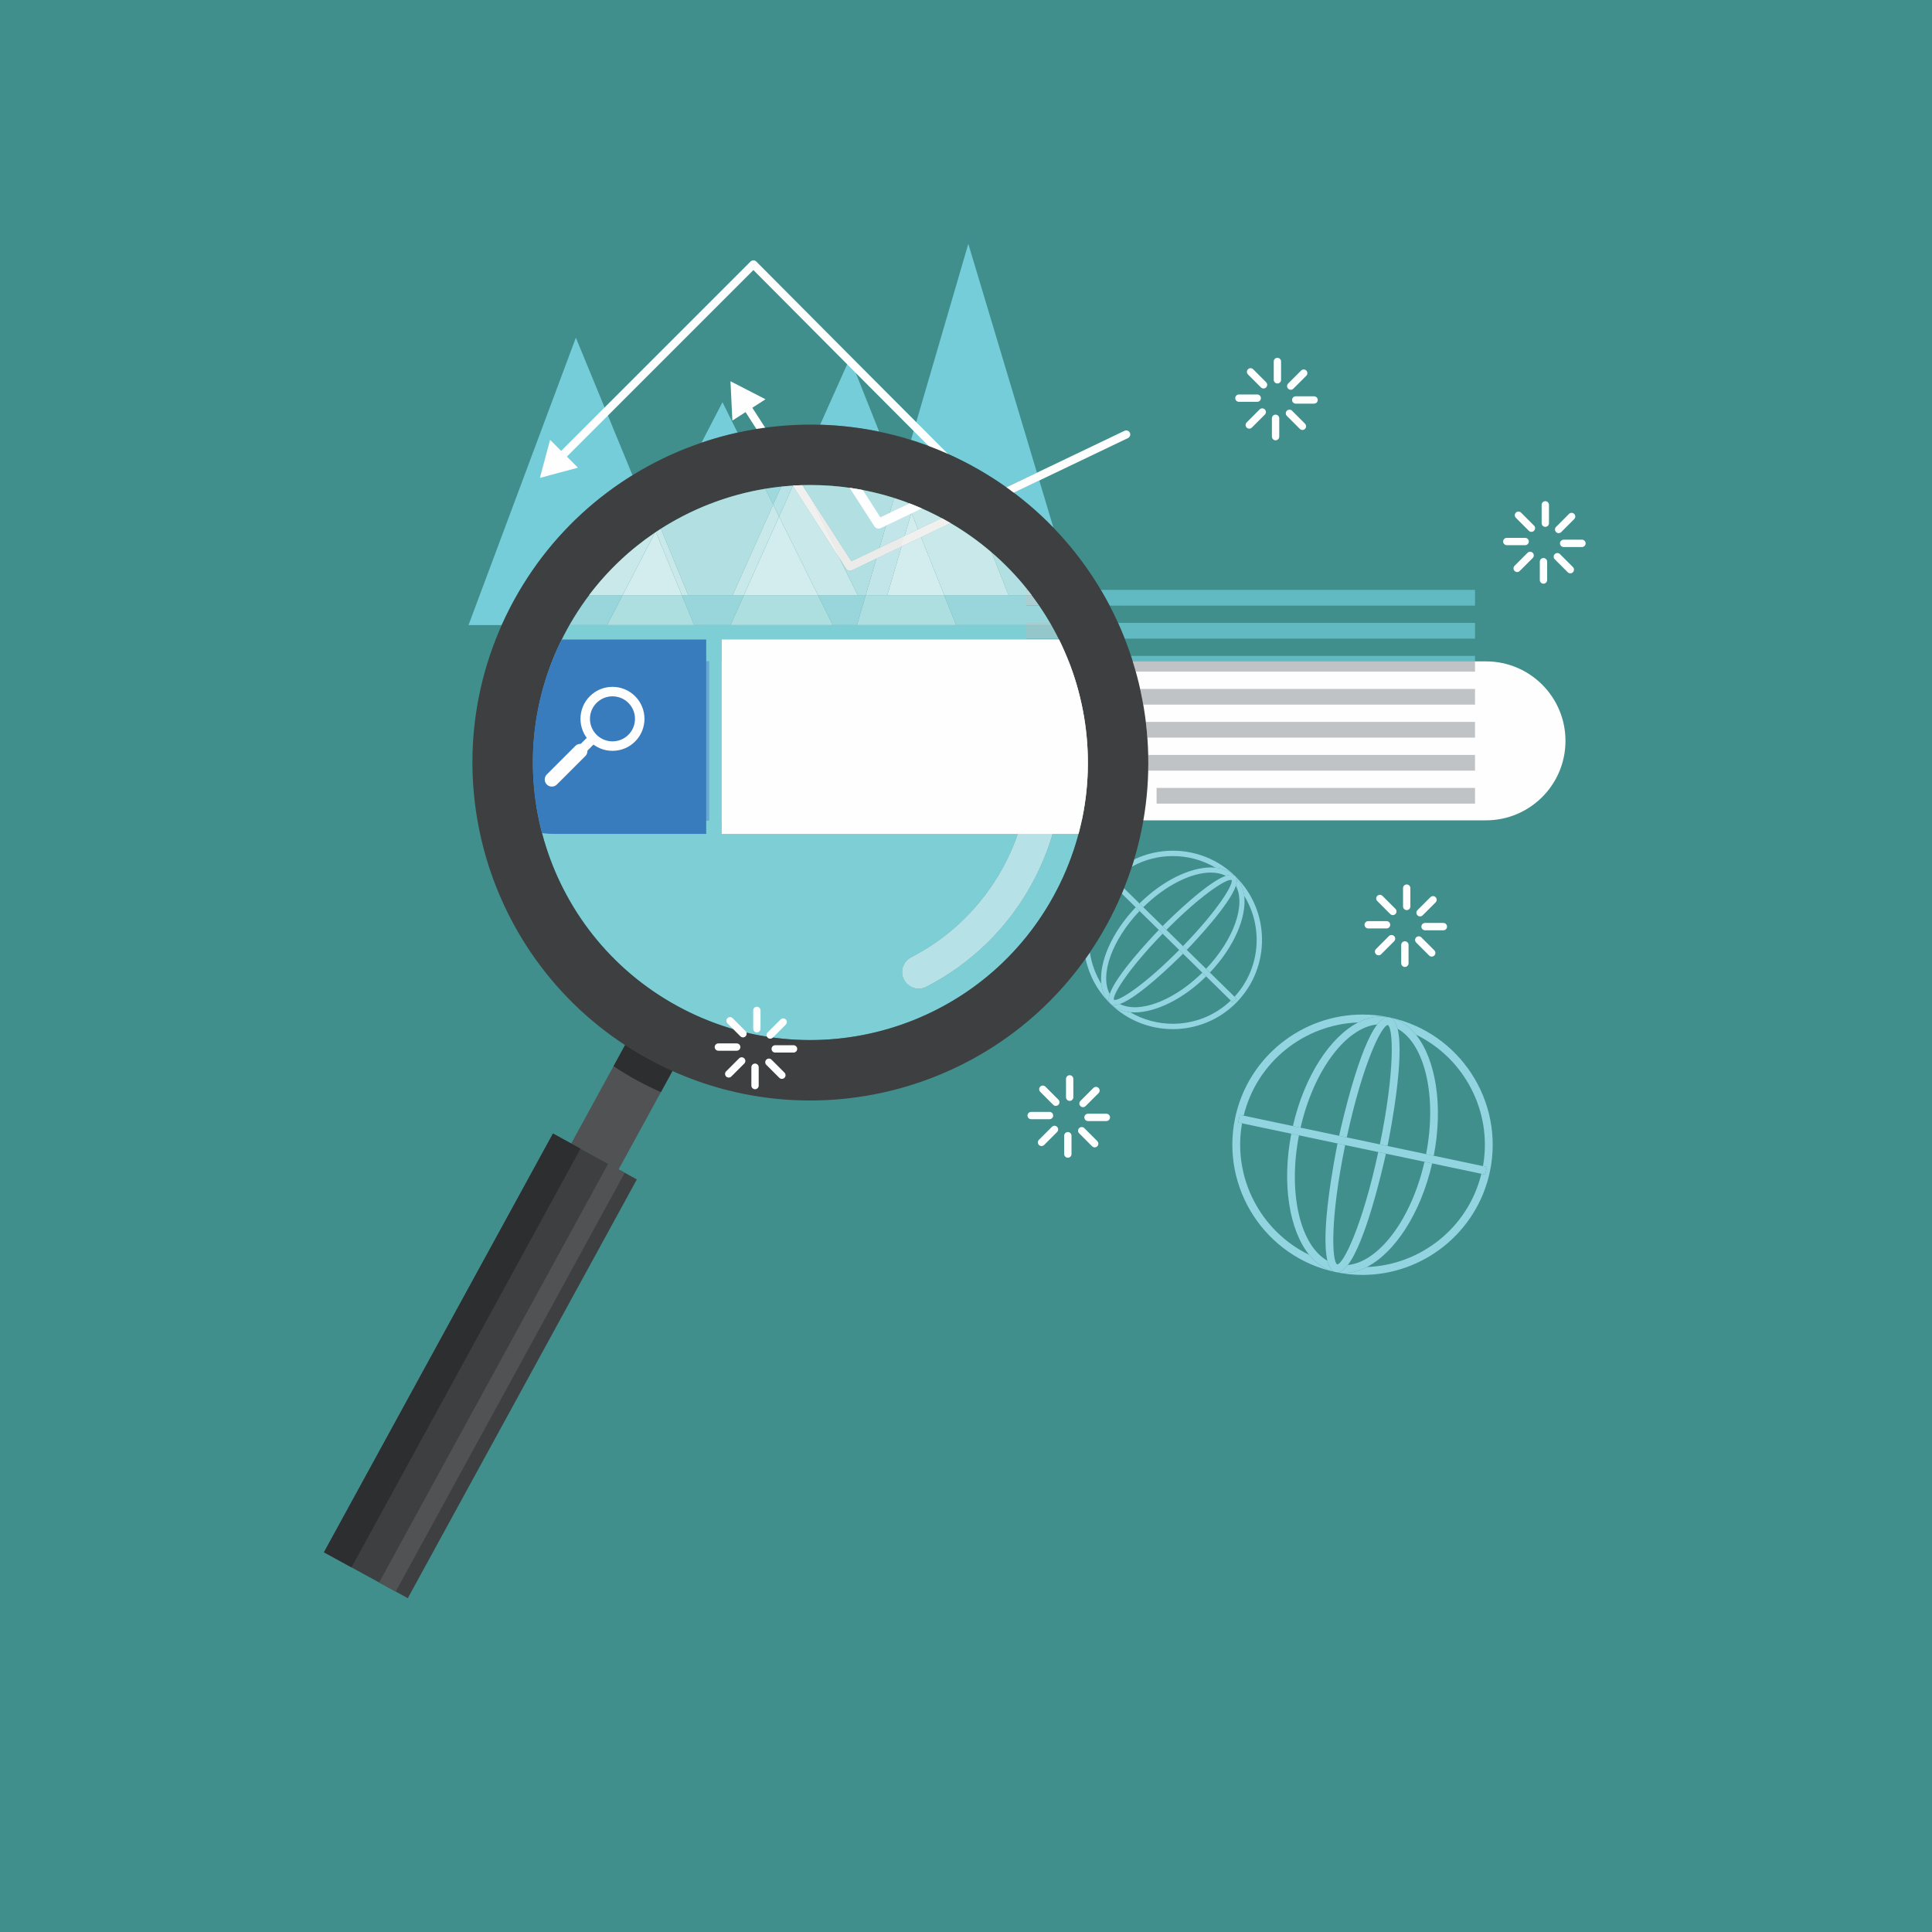 <?xml version="1.0" encoding="UTF-8" standalone="no"?><!-- Generator: Gravit.io --><svg xmlns="http://www.w3.org/2000/svg" xmlns:xlink="http://www.w3.org/1999/xlink" style="isolation:isolate" viewBox="0 0 500 500" width="500pt" height="500pt"><rect x="0" y="0" width="500" height="500" fill="#808080" stroke="none"/><defs><clipPath id="_clipPath_ZVKDluB75Uk6qNrQEx1sRXbe9OxQFwxh"><rect width="500" height="500"/></clipPath></defs><g clip-path="url(#_clipPath_ZVKDluB75Uk6qNrQEx1sRXbe9OxQFwxh)"><clipPath id="_clipPath_iei6KKRiLEafTZ2C9HskWLNoEh86Hlxg"><path d=" M 500 0 L 500 500 L 0 500 L 0 0 L 500 0 Z " fill="rgb(255,255,255)"/></clipPath><g clip-path="url(#_clipPath_iei6KKRiLEafTZ2C9HskWLNoEh86Hlxg)"><path d=" M 0 500 L 500 500 L 500 0 L 0 0 L 0 500 Z " fill="rgb(0,159,153)" fill-opacity="0.5"/><path d=" M 151.372 171.164 L 183.459 171.164 L 183.459 212.301 L 151.372 212.301 C 140.012 212.301 130.804 203.092 130.804 191.732 C 130.804 180.373 140.012 171.164 151.372 171.164 Z " fill="rgb(56,124,190)"/><path d=" M 186.75 171.164 L 384.575 171.164 C 395.935 171.164 405.144 180.373 405.144 191.732 C 405.144 203.092 395.935 212.301 384.575 212.301 L 186.75 212.301 L 186.75 171.164 Z " fill="rgb(254,254,254)"/><path d=" M 166.995 184.578 C 168.853 186.436 168.853 189.461 166.995 191.32 C 165.137 193.178 162.112 193.178 160.254 191.32 C 158.396 189.461 158.396 186.436 160.254 184.578 C 162.112 182.72 165.137 182.72 166.995 184.578 Z  M 158.835 192.739 C 161.476 195.38 165.773 195.38 168.414 192.739 C 171.056 190.098 171.056 185.8 168.414 183.159 C 165.773 180.518 161.476 180.518 158.835 183.159 C 156.193 185.8 156.193 190.098 158.835 192.739 Z " fill="rgb(254,254,254)"/><path d=" M 156.47 193.685 L 157.889 195.104 L 160.254 192.739 L 158.835 191.32 L 156.47 193.685 Z " fill="rgb(254,254,254)"/><path d=" M 149.729 201.845 C 150.315 202.433 151.27 202.433 151.856 201.845 L 157.889 195.813 C 158.477 195.226 158.477 194.272 157.889 193.685 C 157.301 193.097 156.348 193.097 155.76 193.685 L 149.729 199.716 C 149.141 200.304 149.141 201.258 149.729 201.845 Z " fill="rgb(254,254,254)"/><path d=" M 287.177 156.737 L 381.738 156.737 L 381.738 152.67 L 284.909 152.67 C 285.703 154.008 286.457 155.362 287.177 156.737 Z " fill="rgb(97,186,193)"/><path d=" M 291.078 165.278 L 381.738 165.278 L 381.738 161.211 L 289.358 161.211 C 289.965 162.552 290.539 163.909 291.078 165.278 Z " fill="rgb(97,186,193)"/><path d=" M 293.156 171.164 L 381.738 171.164 L 381.738 169.751 L 292.7 169.751 C 292.856 170.221 293.008 170.692 293.156 171.164 Z " fill="rgb(97,186,193)"/><path d=" M 293.943 173.818 L 381.738 173.818 L 381.738 171.164 L 293.156 171.164 C 293.433 172.045 293.695 172.929 293.943 173.818 Z " fill="rgb(192,195,198)"/><path d=" M 295.878 182.358 L 381.738 182.358 L 381.738 178.292 L 295.068 178.292 C 295.369 179.639 295.64 180.998 295.878 182.358 Z " fill="rgb(192,195,198)"/><path d=" M 296.941 190.899 L 381.738 190.899 L 381.738 186.832 L 296.541 186.832 C 296.706 188.183 296.839 189.539 296.941 190.899 Z " fill="rgb(192,195,198)"/><path d=" M 297.162 199.439 L 381.738 199.439 L 381.738 195.373 L 297.161 195.373 C 297.193 196.725 297.193 198.083 297.162 199.439 Z " fill="rgb(192,195,198)"/><path d=" M 299.324 207.98 L 381.738 207.98 L 381.738 203.913 L 299.324 203.913 L 299.324 207.98 Z " fill="rgb(192,195,198)"/><path d=" M 272.629 136.573 L 268.965 124.354 L 262.366 127.51 C 266.062 130.289 269.486 133.322 272.629 136.573 Z " fill="rgb(117,205,218)"/><path d=" M 260.453 126.112 L 268.359 122.331 L 250.6 63.1 L 235.775 113.856 C 241.191 115.552 246.516 117.802 251.686 120.629 C 254.75 122.306 257.673 124.138 260.453 126.112 Z " fill="rgb(117,205,218)"/><path d=" M 227.523 111.71 L 219.954 92.697 L 212.247 109.921 C 217.343 110.064 222.453 110.655 227.523 111.71 Z " fill="rgb(117,205,218)"/><path d=" M 181.553 114.566 C 184.611 113.526 187.721 112.656 190.875 111.958 L 186.979 104.084 L 181.553 114.566 Z " fill="rgb(117,205,218)"/><path d=" M 121.256 161.771 L 129.84 161.771 C 130.8 159.621 131.856 157.489 133.006 155.387 C 140.535 141.621 151.231 130.683 163.689 122.986 L 149.033 87.395 L 121.256 161.771 Z " fill="rgb(117,205,218)"/><path d=" M 288.336 162.814 C 288.719 162.814 289.088 162.603 289.271 162.237 C 289.507 161.765 289.351 161.2 288.926 160.911 C 286.658 159.026 227.028 99.164 195.724 67.682 C 195.528 67.485 195.264 67.374 194.985 67.374 L 194.984 67.374 C 194.707 67.374 194.442 67.484 194.247 67.68 L 144.176 117.751 C 143.768 118.158 143.768 118.818 144.176 119.226 C 144.583 119.633 145.243 119.633 145.65 119.226 L 194.982 69.894 C 229.585 104.692 286.838 162.189 287.872 162.705 C 288.021 162.78 288.181 162.814 288.336 162.814 Z " fill="rgb(254,254,254)"/><path d=" M 149.571 121.037 L 139.728 123.675 L 142.364 113.83 L 149.571 121.037 Z " fill="rgb(254,254,254)"/><path d=" M 219.932 147.691 C 220.082 147.691 220.235 147.658 220.38 147.589 L 291.917 113.377 C 292.436 113.128 292.656 112.505 292.408 111.985 C 292.16 111.467 291.538 111.248 291.017 111.495 L 220.31 145.311 L 193.895 104.271 C 193.584 103.787 192.937 103.647 192.454 103.958 C 191.969 104.27 191.829 104.915 192.142 105.399 L 219.053 147.212 C 219.251 147.52 219.586 147.691 219.932 147.691 Z " fill="rgb(254,254,254)"/><path d=" M 189.539 108.847 L 189.048 98.667 L 198.11 103.331 L 189.539 108.847 Z " fill="rgb(254,254,254)"/><path d=" M 352.629 329.946 C 368.215 329.946 382.245 319.046 385.584 303.202 C 389.415 285.026 377.744 267.123 359.567 263.292 C 357.236 262.8 354.905 262.564 352.612 262.564 C 337.027 262.564 322.997 273.464 319.657 289.308 C 315.827 307.483 327.498 325.387 345.673 329.218 L 345.673 329.218 C 343.017 328.658 340.709 327.093 338.821 324.758 C 326.326 318.708 318.92 304.888 321.444 290.718 L 320.438 290.506 L 320.856 288.526 L 321.862 288.738 C 325.272 274.756 337.624 265.1 351.497 264.607 C 353.445 263.604 355.432 263.067 357.396 263.067 C 358.124 263.067 358.849 263.141 359.567 263.292 C 362.224 263.852 364.532 265.416 366.42 267.752 C 378.914 273.802 386.319 287.622 383.798 301.792 L 384.803 302.004 L 384.386 303.983 L 383.38 303.772 C 379.969 317.753 367.617 327.41 353.743 327.903 C 351.795 328.906 349.809 329.443 347.845 329.443 C 347.117 329.443 346.392 329.369 345.673 329.218 L 345.673 329.218 C 348.005 329.709 350.336 329.946 352.629 329.946 Z " fill="rgb(146,213,224)"/><path d=" M 347.845 329.443 C 349.809 329.443 351.795 328.906 353.743 327.903 C 360.991 324.17 367.694 313.991 370.635 301.085 L 368.656 300.668 C 365.262 315.548 356.854 326.623 348.81 327.387 C 347.896 328.566 346.969 329.257 346.05 329.257 C 345.924 329.257 345.798 329.244 345.673 329.218 C 346.392 329.369 347.117 329.443 347.845 329.443 Z  M 345.673 329.218 C 344.632 328.998 343.952 327.922 343.543 326.277 C 336.491 322.332 333.267 308.805 336.168 293.821 L 334.188 293.404 C 331.67 306.4 333.695 318.418 338.821 324.758 C 340.709 327.093 343.017 328.658 345.673 329.218 Z  M 346.071 327.236 C 346.073 327.236 346.076 327.236 346.078 327.236 C 346.073 327.235 346.069 327.234 346.065 327.233 C 346.067 327.234 346.069 327.235 346.071 327.236 Z  M 371.053 299.106 C 373.569 286.111 371.544 274.092 366.42 267.752 C 364.532 265.416 362.224 263.852 359.567 263.292 C 358.849 263.141 358.124 263.067 357.396 263.067 C 355.432 263.067 353.445 263.604 351.497 264.607 C 344.249 268.34 337.546 278.518 334.605 291.424 L 336.585 291.841 C 339.979 276.962 348.387 265.887 356.431 265.123 C 357.345 263.944 358.272 263.253 359.191 263.253 C 359.316 263.253 359.442 263.266 359.567 263.292 C 360.609 263.511 361.289 264.588 361.698 266.233 C 368.75 270.178 371.973 283.704 369.073 298.689 L 371.053 299.106 Z  M 359.177 265.277 C 359.174 265.276 359.172 265.275 359.17 265.273 C 359.167 265.274 359.165 265.274 359.162 265.274 C 359.167 265.275 359.172 265.276 359.177 265.277 Z " fill="rgb(146,213,224)"/><path d=" M 346.05 329.257 C 346.969 329.257 347.896 328.566 348.81 327.387 C 353.416 321.444 357.668 303.118 358.673 298.564 L 356.697 298.148 C 352.572 317.275 347.697 327.09 346.078 327.236 C 346.076 327.236 346.073 327.236 346.071 327.236 C 346.069 327.235 346.067 327.234 346.065 327.233 C 344.68 326.454 344.183 315.505 348.127 296.342 L 346.151 295.925 C 345.232 300.497 341.727 318.981 343.543 326.277 C 343.952 327.922 344.632 328.998 345.673 329.218 L 345.673 329.218 L 345.673 329.218 L 345.673 329.218 L 345.673 329.218 C 345.798 329.244 345.924 329.257 346.05 329.257 Z  M 359.09 296.585 C 360.009 292.012 363.514 273.529 361.698 266.233 C 361.289 264.588 360.609 263.511 359.567 263.292 C 359.442 263.266 359.316 263.253 359.191 263.253 C 358.272 263.253 357.345 263.944 356.431 265.123 C 351.826 271.065 347.574 289.39 346.568 293.946 L 348.545 294.362 C 352.669 275.238 357.543 265.422 359.162 265.274 C 359.165 265.274 359.167 265.274 359.17 265.273 C 359.172 265.275 359.174 265.276 359.177 265.277 C 360.561 266.058 361.059 277.007 357.114 296.168 L 359.09 296.585 Z " fill="rgb(146,213,224)"/><path d=" M 384.386 303.983 L 384.803 302.004 L 383.798 301.792 L 371.053 299.106 L 369.073 298.689 L 359.09 296.585 L 357.114 296.168 L 348.545 294.362 L 346.568 293.946 L 336.585 291.841 L 334.605 291.424 L 321.862 288.738 L 320.856 288.526 L 320.438 290.506 L 321.444 290.718 L 334.188 293.404 L 336.168 293.821 L 346.151 295.925 L 348.127 296.342 L 356.697 298.148 L 358.673 298.564 L 368.656 300.668 L 370.635 301.085 L 383.38 303.772 L 384.386 303.983 Z " fill="rgb(146,213,224)"/><path d=" M 303.519 266.339 C 309.508 266.339 315.493 264.031 320.009 259.429 C 328.93 250.336 328.791 235.682 319.699 226.761 C 315.21 222.357 309.363 220.16 303.522 220.16 C 300.093 220.16 296.666 220.917 293.514 222.427 C 293.327 223.049 293.132 223.672 292.931 224.291 C 296.208 222.463 299.865 221.547 303.522 221.547 C 307.339 221.547 311.158 222.544 314.549 224.543 C 316.599 224.734 318.37 225.457 319.699 226.761 C 321.028 228.065 321.784 229.821 322.014 231.867 C 327.003 239.975 326.183 250.695 319.497 257.954 L 319.999 258.447 L 319.028 259.438 L 318.525 258.944 C 314.344 262.946 308.933 264.952 303.519 264.952 C 299.701 264.953 295.882 263.955 292.49 261.955 C 290.441 261.765 288.67 261.042 287.341 259.738 L 287.341 259.738 C 291.831 264.143 297.677 266.339 303.519 266.339 Z  M 287.341 259.738 L 287.341 259.738 C 286.013 258.434 285.256 256.678 285.027 254.632 C 283.475 252.111 282.485 249.337 282.059 246.493 C 281.693 247.034 281.319 247.572 280.942 248.102 C 281.856 252.382 283.99 256.45 287.341 259.738 Z " fill="rgb(146,213,224)"/><path d=" M 293.625 262.007 C 299.065 262.007 306.116 258.64 312.15 252.689 L 311.16 251.717 C 305.381 257.416 298.704 260.678 293.697 260.678 C 292.247 260.678 290.937 260.405 289.83 259.837 C 289.306 260.024 288.833 260.127 288.426 260.127 C 287.981 260.127 287.613 260.005 287.341 259.738 C 288.67 261.042 290.441 261.765 292.49 261.955 C 292.86 261.99 293.238 262.007 293.625 262.007 Z  M 287.341 259.738 C 286.82 259.227 286.825 258.354 287.195 257.252 C 284.575 252.37 287.703 243.362 294.909 235.772 L 293.919 234.8 C 287.668 241.383 284.404 249.076 285.027 254.632 C 285.256 256.678 286.013 258.434 287.341 259.738 Z  M 288.306 258.741 C 288.304 258.739 288.302 258.737 288.3 258.735 C 288.301 258.737 288.302 258.738 288.302 258.739 C 288.304 258.74 288.305 258.741 288.306 258.741 Z  M 313.122 251.699 C 319.371 245.117 322.636 237.423 322.014 231.867 C 321.784 229.821 321.028 228.065 319.699 226.761 C 318.37 225.457 316.599 224.734 314.549 224.543 C 314.18 224.509 313.802 224.492 313.415 224.492 C 307.975 224.492 300.924 227.859 294.89 233.81 L 295.881 234.782 C 301.659 229.084 308.337 225.821 313.344 225.821 C 314.793 225.821 316.103 226.094 317.21 226.662 C 317.734 226.475 318.207 226.372 318.615 226.372 C 319.059 226.372 319.427 226.494 319.699 226.761 C 320.22 227.272 320.215 228.145 319.845 229.247 C 322.465 234.13 319.336 243.137 312.132 250.727 L 313.122 251.699 Z  M 318.74 227.764 C 318.739 227.762 318.738 227.761 318.738 227.76 C 318.736 227.759 318.735 227.758 318.734 227.758 C 318.736 227.76 318.738 227.762 318.74 227.764 Z " fill="rgb(146,213,224)"/><path d=" M 288.426 260.127 C 288.833 260.127 289.306 260.024 289.83 259.837 C 294.684 258.103 303.905 249.079 306.166 246.818 L 305.178 245.848 C 296.284 254.827 290.053 258.786 288.533 258.786 C 288.44 258.786 288.364 258.771 288.306 258.741 C 288.305 258.741 288.304 258.74 288.302 258.739 C 288.302 258.738 288.301 258.737 288.3 258.735 C 287.786 257.776 291.538 251.264 300.891 241.642 L 299.903 240.672 C 297.684 242.975 288.838 252.365 287.195 257.252 C 286.825 258.354 286.82 259.227 287.341 259.738 L 287.341 259.738 L 287.341 259.738 L 287.341 259.738 L 287.341 259.738 C 287.613 260.005 287.981 260.127 288.426 260.127 Z  M 307.138 245.827 C 309.356 243.524 318.202 234.134 319.845 229.247 C 320.215 228.145 320.22 227.272 319.699 226.761 C 319.427 226.494 319.059 226.372 318.615 226.372 C 318.207 226.372 317.734 226.475 317.21 226.662 C 312.356 228.396 303.136 237.42 300.874 239.682 L 301.863 240.651 C 310.757 231.672 316.987 227.713 318.507 227.713 C 318.601 227.713 318.676 227.728 318.734 227.758 C 318.735 227.758 318.736 227.759 318.738 227.76 C 318.738 227.761 318.739 227.762 318.74 227.764 C 319.254 228.723 315.503 235.235 306.149 244.857 L 307.138 245.827 Z " fill="rgb(146,213,224)"/><path d=" M 319.028 259.438 L 319.999 258.447 L 319.497 257.954 L 313.122 251.699 L 312.132 250.727 L 307.138 245.827 L 306.149 244.857 L 301.863 240.651 L 300.874 239.682 L 295.881 234.782 L 294.89 233.81 L 290.897 229.891 C 290.711 230.353 290.52 230.815 290.326 231.275 L 293.919 234.8 L 294.909 235.772 L 299.903 240.672 L 300.891 241.642 L 305.178 245.848 L 306.166 246.818 L 311.16 251.717 L 312.15 252.689 L 318.525 258.944 L 319.028 259.438 Z " fill="rgb(146,213,224)"/><path d=" M 330.591 99.244 C 331.116 99.244 331.541 98.819 331.541 98.295 L 331.541 93.551 C 331.541 93.027 331.116 92.602 330.591 92.602 C 330.067 92.602 329.643 93.027 329.643 93.551 L 329.643 98.295 C 329.643 98.819 330.067 99.244 330.591 99.244 Z " fill="rgb(254,254,254)"/><path d=" M 334.045 100.871 C 334.288 100.871 334.53 100.778 334.716 100.593 L 338.071 97.238 C 338.441 96.867 338.441 96.267 338.071 95.896 C 337.7 95.525 337.1 95.525 336.729 95.896 L 333.374 99.251 C 333.003 99.622 333.003 100.222 333.374 100.593 C 333.559 100.778 333.802 100.871 334.045 100.871 Z " fill="rgb(254,254,254)"/><path d=" M 335.336 104.463 L 340.081 104.463 C 340.605 104.463 341.03 104.039 341.03 103.515 C 341.03 102.99 340.605 102.565 340.081 102.565 L 335.336 102.565 C 334.812 102.565 334.387 102.99 334.387 103.515 C 334.387 104.039 334.812 104.463 335.336 104.463 Z " fill="rgb(254,254,254)"/><path d=" M 337.064 111.272 C 337.307 111.272 337.55 111.179 337.735 110.994 C 338.106 110.623 338.106 110.023 337.735 109.652 L 334.38 106.297 C 334.01 105.926 333.409 105.926 333.039 106.297 C 332.668 106.667 332.668 107.268 333.039 107.639 L 336.394 110.994 C 336.579 111.179 336.822 111.272 337.064 111.272 Z " fill="rgb(254,254,254)"/><path d=" M 330.117 113.953 C 330.641 113.953 331.066 113.528 331.066 113.004 L 331.066 108.259 C 331.066 107.735 330.641 107.311 330.117 107.311 C 329.593 107.311 329.168 107.735 329.168 108.259 L 329.168 113.004 C 329.168 113.528 329.593 113.953 330.117 113.953 Z " fill="rgb(254,254,254)"/><path d=" M 323.309 110.937 C 323.552 110.937 323.794 110.844 323.979 110.658 L 327.334 107.303 C 327.706 106.933 327.706 106.332 327.334 105.961 C 326.964 105.591 326.364 105.591 325.993 105.961 L 322.638 109.316 C 322.267 109.687 322.267 110.288 322.638 110.658 C 322.823 110.844 323.066 110.937 323.309 110.937 Z " fill="rgb(254,254,254)"/><path d=" M 320.628 103.989 L 325.373 103.989 C 325.896 103.989 326.321 103.564 326.321 103.04 C 326.321 102.516 325.896 102.091 325.373 102.091 L 320.628 102.091 C 320.104 102.091 319.679 102.516 319.679 103.04 C 319.679 103.564 320.104 103.989 320.628 103.989 Z " fill="rgb(254,254,254)"/><path d=" M 327 100.536 C 327.242 100.536 327.485 100.443 327.67 100.258 C 328.041 99.887 328.041 99.287 327.67 98.916 L 324.315 95.56 C 323.944 95.19 323.344 95.19 322.973 95.56 C 322.603 95.932 322.603 96.532 322.973 96.903 L 326.328 100.258 C 326.514 100.443 326.756 100.536 327 100.536 Z " fill="rgb(254,254,254)"/><path d=" M 364.056 235.538 C 364.58 235.538 365.005 235.113 365.005 234.589 L 365.005 229.845 C 365.005 229.321 364.58 228.896 364.056 228.896 C 363.532 228.896 363.107 229.321 363.107 229.845 L 363.107 234.589 C 363.107 235.113 363.532 235.538 364.056 235.538 Z " fill="rgb(254,254,254)"/><path d=" M 367.509 237.165 C 367.752 237.165 367.995 237.072 368.18 236.887 L 371.536 233.532 C 371.906 233.161 371.906 232.561 371.536 232.19 C 371.165 231.819 370.564 231.819 370.193 232.19 L 366.838 235.545 C 366.468 235.916 366.468 236.516 366.838 236.887 C 367.024 237.072 367.267 237.165 367.509 237.165 Z " fill="rgb(254,254,254)"/><path d=" M 368.801 240.757 L 373.545 240.757 C 374.069 240.757 374.495 240.333 374.495 239.808 C 374.495 239.284 374.069 238.859 373.545 238.859 L 368.801 238.859 C 368.277 238.859 367.852 239.284 367.852 239.808 C 367.852 240.333 368.277 240.757 368.801 240.757 Z " fill="rgb(254,254,254)"/><path d=" M 370.529 247.566 C 370.772 247.566 371.015 247.473 371.2 247.288 C 371.571 246.917 371.571 246.316 371.2 245.946 L 367.845 242.591 C 367.474 242.22 366.874 242.22 366.503 242.591 C 366.132 242.961 366.132 243.562 366.503 243.933 L 369.858 247.288 C 370.043 247.473 370.286 247.566 370.529 247.566 Z " fill="rgb(254,254,254)"/><path d=" M 363.582 250.247 C 364.106 250.247 364.531 249.822 364.531 249.298 L 364.531 244.553 C 364.531 244.029 364.106 243.604 363.582 243.604 C 363.058 243.604 362.633 244.029 362.633 244.553 L 362.633 249.298 C 362.633 249.822 363.058 250.247 363.582 250.247 Z " fill="rgb(254,254,254)"/><path d=" M 356.773 247.23 C 357.016 247.23 357.259 247.138 357.444 246.952 L 360.799 243.597 C 361.17 243.227 361.17 242.626 360.799 242.255 C 360.429 241.885 359.828 241.885 359.458 242.255 L 356.103 245.61 C 355.731 245.981 355.731 246.582 356.103 246.952 C 356.288 247.138 356.531 247.23 356.773 247.23 Z " fill="rgb(254,254,254)"/><path d=" M 354.092 240.283 L 358.837 240.283 C 359.361 240.283 359.786 239.858 359.786 239.334 C 359.786 238.81 359.361 238.385 358.837 238.385 L 354.092 238.385 C 353.568 238.385 353.144 238.81 353.144 239.334 C 353.144 239.858 353.568 240.283 354.092 240.283 Z " fill="rgb(254,254,254)"/><path d=" M 360.464 236.83 C 360.707 236.83 360.949 236.737 361.135 236.552 C 361.505 236.181 361.505 235.581 361.135 235.209 L 357.78 231.854 C 357.409 231.484 356.809 231.484 356.438 231.854 C 356.067 232.225 356.067 232.826 356.438 233.196 L 359.793 236.552 C 359.979 236.737 360.221 236.83 360.464 236.83 Z " fill="rgb(254,254,254)"/><path d=" M 399.924 136.349 C 400.448 136.349 400.873 135.924 400.873 135.4 L 400.873 130.656 C 400.873 130.132 400.448 129.707 399.924 129.707 C 399.4 129.707 398.976 130.132 398.976 130.656 L 398.976 135.4 C 398.976 135.924 399.4 136.349 399.924 136.349 Z " fill="rgb(254,254,254)"/><path d=" M 403.378 137.976 C 403.621 137.976 403.863 137.884 404.049 137.698 L 407.404 134.343 C 407.774 133.973 407.774 133.372 407.404 133.001 C 407.033 132.63 406.433 132.63 406.062 133.001 L 402.707 136.356 C 402.336 136.727 402.336 137.328 402.707 137.698 C 402.892 137.884 403.135 137.976 403.378 137.976 Z " fill="rgb(254,254,254)"/><path d=" M 404.669 141.568 L 409.414 141.568 C 409.938 141.568 410.363 141.144 410.363 140.62 C 410.363 140.096 409.938 139.671 409.414 139.671 L 404.669 139.671 C 404.145 139.671 403.72 140.096 403.72 140.62 C 403.72 141.144 404.145 141.568 404.669 141.568 Z " fill="rgb(254,254,254)"/><path d=" M 406.398 148.377 C 406.64 148.377 406.883 148.284 407.068 148.099 C 407.439 147.728 407.439 147.128 407.068 146.757 L 403.713 143.402 C 403.342 143.031 402.742 143.031 402.371 143.402 C 402.001 143.772 402.001 144.373 402.371 144.744 L 405.727 148.099 C 405.912 148.284 406.154 148.377 406.398 148.377 Z " fill="rgb(254,254,254)"/><path d=" M 399.45 151.058 C 399.974 151.058 400.399 150.633 400.399 150.109 L 400.399 145.364 C 400.399 144.84 399.974 144.416 399.45 144.416 C 398.926 144.416 398.501 144.84 398.501 145.364 L 398.501 150.109 C 398.501 150.633 398.926 151.058 399.45 151.058 Z " fill="rgb(254,254,254)"/><path d=" M 392.642 148.042 C 392.884 148.042 393.127 147.949 393.312 147.764 L 396.667 144.408 C 397.038 144.038 397.038 143.437 396.667 143.066 C 396.297 142.696 395.696 142.696 395.326 143.066 L 391.971 146.422 C 391.6 146.792 391.6 147.393 391.971 147.764 C 392.156 147.949 392.399 148.042 392.642 148.042 Z " fill="rgb(254,254,254)"/><path d=" M 389.96 141.094 L 394.705 141.094 C 395.229 141.094 395.654 140.669 395.654 140.145 C 395.654 139.621 395.229 139.196 394.705 139.196 L 389.96 139.196 C 389.437 139.196 389.012 139.621 389.012 140.145 C 389.012 140.669 389.437 141.094 389.96 141.094 Z " fill="rgb(254,254,254)"/><path d=" M 396.332 137.641 C 396.575 137.641 396.818 137.548 397.003 137.363 C 397.374 136.992 397.374 136.392 397.003 136.021 L 393.648 132.666 C 393.277 132.295 392.677 132.295 392.306 132.666 C 391.936 133.037 391.936 133.637 392.306 134.008 L 395.661 137.363 C 395.847 137.548 396.089 137.641 396.332 137.641 Z " fill="rgb(254,254,254)"/><path d=" M 276.831 284.908 C 277.355 284.908 277.78 284.483 277.78 283.96 L 277.78 279.215 C 277.78 278.69 277.355 278.266 276.831 278.266 C 276.307 278.266 275.882 278.69 275.882 279.215 L 275.882 283.96 C 275.882 284.483 276.307 284.908 276.831 284.908 Z " fill="rgb(254,254,254)"/><path d=" M 280.285 286.535 C 280.527 286.535 280.77 286.442 280.956 286.257 L 284.311 282.902 C 284.681 282.531 284.681 281.931 284.311 281.561 C 283.94 281.189 283.339 281.189 282.969 281.561 L 279.614 284.915 C 279.243 285.286 279.243 285.887 279.614 286.257 C 279.799 286.442 280.042 286.535 280.285 286.535 Z " fill="rgb(254,254,254)"/><path d=" M 281.576 290.128 L 286.321 290.128 C 286.845 290.128 287.27 289.703 287.27 289.179 C 287.27 288.654 286.845 288.229 286.321 288.229 L 281.576 288.229 C 281.052 288.229 280.627 288.654 280.627 289.179 C 280.627 289.703 281.052 290.128 281.576 290.128 Z " fill="rgb(254,254,254)"/><path d=" M 283.304 296.936 C 283.547 296.936 283.79 296.844 283.975 296.658 C 284.346 296.287 284.346 295.687 283.975 295.316 L 280.62 291.961 C 280.25 291.591 279.649 291.591 279.278 291.961 C 278.908 292.332 278.908 292.933 279.278 293.303 L 282.633 296.658 C 282.819 296.844 283.062 296.936 283.304 296.936 Z " fill="rgb(254,254,254)"/><path d=" M 276.357 299.617 C 276.881 299.617 277.306 299.192 277.306 298.668 L 277.306 293.923 C 277.306 293.399 276.881 292.975 276.357 292.975 C 275.833 292.975 275.408 293.399 275.408 293.923 L 275.408 298.668 C 275.408 299.192 275.833 299.617 276.357 299.617 Z " fill="rgb(254,254,254)"/><path d=" M 269.548 296.601 C 269.792 296.601 270.034 296.508 270.219 296.322 L 273.574 292.968 C 273.945 292.597 273.945 291.996 273.574 291.626 C 273.204 291.255 272.603 291.255 272.232 291.626 L 268.877 294.98 C 268.507 295.352 268.507 295.952 268.877 296.322 C 269.063 296.508 269.306 296.601 269.548 296.601 Z " fill="rgb(254,254,254)"/><path d=" M 266.868 289.653 L 271.612 289.653 C 272.136 289.653 272.561 289.229 272.561 288.704 C 272.561 288.18 272.136 287.755 271.612 287.755 L 266.868 287.755 C 266.344 287.755 265.918 288.18 265.918 288.704 C 265.918 289.229 266.344 289.653 266.868 289.653 Z " fill="rgb(254,254,254)"/><path d=" M 273.239 286.2 C 273.482 286.2 273.725 286.107 273.91 285.922 C 274.281 285.551 274.281 284.95 273.91 284.58 L 270.555 281.225 C 270.184 280.854 269.583 280.854 269.213 281.225 C 268.842 281.596 268.842 282.196 269.213 282.566 L 272.568 285.922 C 272.753 286.107 272.996 286.2 273.239 286.2 Z " fill="rgb(254,254,254)"/><path d=" M 147.832 295.943 L 160.094 302.649 L 180.106 266.062 L 167.845 259.354 L 147.832 295.943 Z " fill="rgb(80,82,84)"/><path d=" M 158.775 275.937 L 166.299 262.181 C 168.21 263.479 170.195 264.704 172.265 265.836 C 174.334 266.968 176.436 267.979 178.561 268.887 L 171.037 282.643 C 168.925 281.695 166.826 280.685 164.761 279.555 C 162.694 278.425 160.712 277.203 158.775 275.937 Z " fill="rgb(45,46,48)"/><path d=" M 209.66 269.169 C 235.061 269.169 259.675 255.663 272.723 231.806 C 276.158 225.526 278.556 218.96 279.976 212.301 L 273.355 212.301 C 272.014 218.011 269.903 223.522 267.064 228.711 C 260.79 240.184 251.337 249.409 239.73 255.389 C 239.1 255.713 238.427 255.867 237.764 255.867 C 237.039 255.867 236.326 255.683 235.694 255.337 C 234.967 254.939 234.347 254.327 233.939 253.535 C 232.851 251.424 233.681 248.831 235.792 247.743 C 245.866 242.553 254.071 234.544 259.52 224.584 C 261.658 220.675 263.321 216.557 264.483 212.301 L 186.75 212.301 L 186.75 171.164 L 265.596 171.164 L 265.596 169.751 L 276.019 169.751 C 275.391 168.24 274.71 166.746 273.979 165.278 L 265.596 165.278 L 265.596 161.771 L 247.452 161.771 L 215.522 161.771 L 179.66 161.771 L 147.35 161.771 C 147.138 162.142 146.93 162.515 146.725 162.891 C 144.848 166.322 143.28 169.84 142.013 173.411 C 144.82 171.974 148.002 171.164 151.372 171.164 L 183.459 171.164 L 183.459 212.301 L 151.372 212.301 C 146.591 212.301 142.19 210.669 138.697 207.933 C 141.91 229.386 154.767 249.135 175.267 260.348 C 186.203 266.329 198.015 269.168 209.66 269.169 Z " fill="rgb(126,206,214)"/><path d=" M 151.372 212.301 L 183.459 212.301 L 183.459 171.164 L 151.372 171.164 C 148.002 171.164 144.82 171.974 142.013 173.411 C 139.239 181.227 137.902 189.3 137.903 197.296 C 137.904 200.866 138.172 204.424 138.697 207.933 C 142.19 210.669 146.591 212.301 151.372 212.301 Z  M 158.327 194.665 C 158.35 195.078 158.204 195.498 157.889 195.813 L 151.856 201.845 C 151.563 202.139 151.178 202.286 150.793 202.286 C 150.407 202.286 150.022 202.139 149.729 201.845 C 149.141 201.258 149.141 200.304 149.729 199.716 L 155.76 193.685 C 156.054 193.391 156.439 193.244 156.824 193.244 C 156.852 193.244 156.88 193.245 156.908 193.246 L 158.178 191.977 C 156.215 189.327 156.434 185.559 158.835 183.159 C 160.155 181.838 161.89 181.178 163.625 181.178 C 165.359 181.178 167.094 181.838 168.414 183.159 C 171.056 185.8 171.056 190.098 168.414 192.739 C 167.094 194.059 165.359 194.72 163.625 194.72 C 162.206 194.72 160.789 194.278 159.597 193.396 L 158.327 194.665 Z  M 163.625 192.714 C 164.845 192.714 166.066 192.249 166.995 191.32 C 168.853 189.461 168.853 186.436 166.995 184.578 C 166.066 183.649 164.845 183.184 163.625 183.184 C 162.404 183.184 161.183 183.649 160.254 184.578 C 158.396 186.436 158.396 189.461 160.254 191.32 C 161.183 192.249 162.404 192.714 163.625 192.714 Z " fill="rgb(106,168,212)"/><path d=" M 186.75 212.301 L 264.483 212.301 C 264.819 211.072 265.113 209.832 265.364 208.582 C 265.775 206.54 267.57 205.129 269.576 205.129 C 269.857 205.129 270.142 205.157 270.428 205.214 C 272.76 205.684 274.264 207.951 273.796 210.278 C 273.66 210.955 273.513 211.629 273.355 212.301 L 279.976 212.301 C 280.886 208.034 281.394 203.73 281.516 199.439 L 265.596 199.439 L 265.596 195.373 L 281.515 195.373 C 281.473 193.876 281.384 192.385 281.248 190.899 L 273.338 190.899 C 272.691 191.663 271.777 192.206 270.711 192.37 C 270.489 192.404 270.268 192.421 270.05 192.421 C 269.315 192.421 268.612 192.232 267.995 191.895 C 267.532 191.641 267.117 191.303 266.773 190.899 L 265.596 190.899 L 265.596 187.507 C 264.971 183.984 264.013 180.51 262.742 177.164 C 261.899 174.944 263.016 172.461 265.236 171.618 C 265.356 171.572 265.475 171.533 265.596 171.499 L 265.596 171.164 L 186.75 171.164 L 186.75 212.301 Z  M 274.204 186.832 L 280.761 186.832 C 280.538 185.332 280.267 183.84 279.95 182.358 L 273.31 182.358 C 273.66 183.84 273.958 185.332 274.204 186.832 Z  M 272.211 178.292 L 278.956 178.292 C 278.542 176.787 278.078 175.294 277.567 173.818 L 270.658 173.818 C 270.703 173.914 270.744 174.012 270.782 174.112 C 271.305 175.488 271.781 176.883 272.211 178.292 Z " fill="rgb(229,229,228)"/><path d=" M 163.625 194.72 C 165.359 194.72 167.094 194.059 168.414 192.739 C 171.056 190.098 171.056 185.8 168.414 183.159 C 167.094 181.838 165.359 181.178 163.625 181.178 C 161.89 181.178 160.155 181.838 158.835 183.159 C 156.434 185.559 156.215 189.327 158.178 191.977 L 158.835 191.32 L 160.254 192.739 L 159.597 193.396 C 160.789 194.278 162.206 194.72 163.625 194.72 Z  M 163.625 183.184 C 164.845 183.184 166.066 183.649 166.995 184.578 C 168.853 186.436 168.853 189.461 166.995 191.32 C 166.066 192.249 164.845 192.714 163.625 192.714 C 162.404 192.714 161.183 192.249 160.254 191.32 C 158.396 189.461 158.396 186.436 160.254 184.578 C 161.183 183.649 162.404 183.184 163.625 183.184 Z " fill="rgb(229,229,228)"/><path d=" M 158.327 194.665 L 159.597 193.396 L 160.254 192.739 L 158.835 191.32 L 158.178 191.977 L 156.908 193.246 C 157.265 193.266 157.616 193.412 157.889 193.685 C 158.161 193.957 158.307 194.308 158.327 194.665 Z " fill="rgb(229,229,228)"/><path d=" M 150.793 202.286 C 151.178 202.286 151.563 202.139 151.856 201.845 L 157.889 195.813 C 158.204 195.498 158.35 195.078 158.327 194.665 C 158.307 194.308 158.161 193.957 157.889 193.685 C 157.616 193.412 157.265 193.266 156.908 193.246 C 156.88 193.245 156.852 193.244 156.824 193.244 C 156.439 193.244 156.054 193.391 155.76 193.685 L 149.729 199.716 C 149.141 200.304 149.141 201.258 149.729 201.845 C 150.022 202.139 150.407 202.286 150.793 202.286 Z " fill="rgb(229,229,228)"/><path d=" M 265.596 165.278 L 273.979 165.278 C 273.389 164.094 272.765 162.923 272.109 161.771 L 265.596 161.771 L 265.596 165.278 Z " fill="rgb(148,198,202)"/><path d=" M 265.596 171.164 L 276.588 171.164 C 276.404 170.691 276.214 170.22 276.019 169.751 L 265.596 169.751 L 265.596 171.164 Z " fill="rgb(148,198,202)"/><path d=" M 270.658 173.818 L 277.567 173.818 C 277.258 172.926 276.933 172.044 276.588 171.164 L 265.596 171.164 L 265.596 171.499 C 265.982 171.389 266.374 171.337 266.761 171.337 C 268.394 171.337 269.938 172.274 270.658 173.818 Z " fill="rgb(201,203,205)"/><path d=" M 273.31 182.358 L 279.95 182.358 C 279.658 180.993 279.327 179.637 278.956 178.292 L 272.211 178.292 C 272.62 179.635 272.987 180.992 273.31 182.358 Z " fill="rgb(201,203,205)"/><path d=" M 265.596 190.899 L 266.773 190.899 C 266.277 190.314 265.931 189.589 265.806 188.775 C 265.741 188.352 265.671 187.929 265.596 187.507 L 265.596 190.899 Z  M 273.338 190.899 L 281.248 190.899 C 281.124 189.538 280.962 188.181 280.761 186.832 L 274.204 186.832 C 274.239 187.043 274.273 187.254 274.305 187.465 C 274.503 188.746 274.113 189.982 273.338 190.899 Z " fill="rgb(201,203,205)"/><path d=" M 265.596 199.439 L 281.516 199.439 C 281.554 198.083 281.554 196.724 281.515 195.373 L 265.596 195.373 L 265.596 199.439 Z " fill="rgb(201,203,205)"/><path d=" M 247.452 161.771 L 265.596 161.771 L 265.596 161.211 L 271.787 161.211 C 270.903 159.689 269.96 158.196 268.963 156.737 L 265.596 156.737 L 265.596 154.022 L 261.03 154.022 L 244.367 154.022 L 247.452 161.771 Z " fill="rgb(152,214,220)"/><path d=" M 265.596 156.737 L 268.963 156.737 C 268.013 155.35 267.013 153.994 265.963 152.67 L 265.963 152.67 C 266.318 153.118 266.665 153.566 267.009 154.022 L 265.596 154.022 L 265.596 156.737 Z " fill="rgb(170,206,209)"/><path d=" M 265.596 161.771 L 272.109 161.771 C 272.002 161.583 271.896 161.398 271.787 161.211 L 265.596 161.211 L 265.596 161.771 Z " fill="rgb(170,206,209)"/><path d=" M 215.522 161.771 L 247.452 161.771 L 221.779 161.771 L 224.043 154.022 L 221.979 154.022 L 211.687 154.022 L 215.522 161.771 Z " fill="rgb(152,214,220)"/><path d=" M 221.779 161.771 L 247.452 161.771 L 244.367 154.022 L 224.043 154.022 L 221.779 161.771 Z " fill="rgb(173,222,224)"/><path d=" M 179.66 161.771 L 215.522 161.771 L 189.048 161.771 L 192.515 154.022 L 178.121 154.022 L 176.469 154.022 L 179.66 161.771 Z " fill="rgb(152,214,220)"/><path d=" M 189.048 161.771 L 215.522 161.771 L 211.687 154.022 L 192.515 154.022 L 189.048 161.771 Z " fill="rgb(173,222,224)"/><path d=" M 147.35 161.771 L 179.66 161.771 L 157.116 161.771 L 161.128 154.022 L 152.449 154.022 L 152.449 154.022 C 157.293 147.603 163.081 142.178 169.502 137.845 L 169.502 137.845 C 160.639 143.826 152.987 151.881 147.35 161.771 Z " fill="rgb(152,214,220)"/><path d=" M 157.116 161.771 L 179.66 161.771 L 176.469 154.022 L 161.128 154.022 L 157.116 161.771 Z " fill="rgb(173,222,224)"/><path d=" M 270.05 192.421 C 270.268 192.421 270.489 192.404 270.711 192.37 C 271.777 192.206 272.691 191.663 273.338 190.899 L 266.773 190.899 C 267.117 191.303 267.532 191.641 267.995 191.895 C 268.612 192.232 269.315 192.421 270.05 192.421 Z  M 265.596 187.507 L 265.596 186.832 L 274.204 186.832 C 273.958 185.332 273.66 183.84 273.31 182.358 L 265.596 182.358 L 265.596 178.292 L 272.211 178.292 C 271.781 176.883 271.305 175.488 270.782 174.112 C 270.744 174.012 270.703 173.914 270.658 173.818 L 265.596 173.818 L 265.596 171.499 C 265.475 171.533 265.356 171.572 265.236 171.618 C 263.016 172.461 261.899 174.944 262.742 177.164 C 264.013 180.51 264.971 183.984 265.596 187.507 Z " fill="rgb(240,240,239)"/><path d=" M 265.596 173.818 L 270.658 173.818 C 269.938 172.274 268.394 171.337 266.761 171.337 C 266.374 171.337 265.982 171.389 265.596 171.499 L 265.596 173.818 Z " fill="rgb(226,226,227)"/><path d=" M 265.596 182.358 L 273.31 182.358 C 272.987 180.992 272.62 179.635 272.211 178.292 L 265.596 178.292 L 265.596 182.358 Z " fill="rgb(226,226,227)"/><path d=" M 266.773 190.899 L 273.338 190.899 C 274.113 189.982 274.503 188.746 274.305 187.465 C 274.273 187.254 274.239 187.043 274.204 186.832 L 265.596 186.832 L 265.596 187.507 C 265.671 187.929 265.741 188.352 265.806 188.775 C 265.931 189.589 266.277 190.314 266.773 190.899 Z " fill="rgb(226,226,227)"/><path d=" M 237.764 255.867 C 238.427 255.867 239.1 255.713 239.73 255.389 C 251.337 249.409 260.79 240.184 267.064 228.711 C 269.903 223.522 272.014 218.011 273.355 212.301 L 264.483 212.301 C 263.321 216.557 261.658 220.675 259.52 224.584 C 254.071 234.544 245.866 242.553 235.792 247.743 C 233.681 248.831 232.851 251.424 233.939 253.535 C 234.347 254.327 234.967 254.939 235.694 255.337 C 236.326 255.683 237.039 255.867 237.764 255.867 Z " fill="rgb(182,225,230)"/><path d=" M 264.483 212.301 L 273.355 212.301 C 273.513 211.629 273.66 210.955 273.796 210.278 C 274.264 207.951 272.76 205.684 270.428 205.214 C 270.142 205.157 269.857 205.129 269.576 205.129 C 267.57 205.129 265.775 206.54 265.364 208.582 C 265.113 209.832 264.819 211.072 264.483 212.301 Z " fill="rgb(240,240,239)"/><path d=" M 175.267 260.348 C 210.06 279.378 253.693 266.6 272.723 231.806 C 291.754 197.012 278.975 153.379 244.182 134.349 C 209.388 115.318 165.755 128.097 146.725 162.891 C 127.694 197.684 140.473 241.317 175.267 260.348 Z  M 251.686 120.629 C 294.056 143.804 309.618 196.939 286.443 239.31 C 263.268 281.681 210.133 297.242 167.763 274.066 C 125.392 250.892 109.831 197.757 133.006 155.387 C 156.18 113.016 209.315 97.455 251.686 120.629 Z " fill="rgb(61,63,64)"/><path d=" M 83.838 401.732 L 105.54 413.604 L 164.814 305.231 L 143.111 293.361 L 83.838 401.732 Z " fill="rgb(61,63,64)"/><path d=" M 98.116 409.543 L 102.412 411.893 L 161.687 303.521 L 157.391 301.171 L 98.116 409.543 Z " fill="rgb(80,82,84)"/><path d=" M 90.973 405.636 L 83.838 401.732 L 143.111 293.361 L 150.247 297.264 L 90.973 405.636 Z " fill="rgb(45,46,48)"/><path d=" M 195.876 267.184 C 196.4 267.184 196.825 266.759 196.825 266.235 L 196.825 261.49 C 196.825 260.967 196.4 260.542 195.876 260.542 C 195.353 260.542 194.928 260.967 194.928 261.49 L 194.928 266.235 C 194.928 266.759 195.353 267.184 195.876 267.184 Z " fill="rgb(254,254,254)"/><path d=" M 199.33 268.811 C 199.572 268.811 199.815 268.719 200.001 268.533 L 203.355 265.178 C 203.727 264.808 203.727 264.207 203.355 263.836 C 202.985 263.466 202.385 263.466 202.014 263.836 L 198.659 267.191 C 198.288 267.562 198.288 268.162 198.659 268.533 C 198.844 268.719 199.087 268.811 199.33 268.811 Z " fill="rgb(254,254,254)"/><path d=" M 200.621 272.403 L 205.365 272.403 C 205.89 272.403 206.314 271.979 206.314 271.454 C 206.314 270.931 205.89 270.506 205.365 270.506 L 200.621 270.506 C 200.097 270.506 199.672 270.931 199.672 271.454 C 199.672 271.979 200.097 272.403 200.621 272.403 Z " fill="rgb(254,254,254)"/><path d=" M 202.35 279.212 C 202.592 279.212 202.835 279.119 203.021 278.934 C 203.391 278.563 203.391 277.963 203.021 277.592 L 199.665 274.236 C 199.294 273.866 198.694 273.866 198.323 274.236 C 197.952 274.607 197.952 275.208 198.323 275.578 L 201.679 278.934 C 201.863 279.119 202.106 279.212 202.35 279.212 Z " fill="rgb(254,254,254)"/><path d=" M 195.402 281.893 C 195.926 281.893 196.351 281.468 196.351 280.943 L 196.351 276.199 C 196.351 275.675 195.926 275.25 195.402 275.25 C 194.878 275.25 194.453 275.675 194.453 276.199 L 194.453 280.943 C 194.453 281.468 194.878 281.893 195.402 281.893 Z " fill="rgb(254,254,254)"/><path d=" M 188.594 278.876 C 188.836 278.876 189.079 278.783 189.265 278.599 L 192.619 275.243 C 192.99 274.872 192.99 274.272 192.619 273.901 C 192.249 273.53 191.648 273.53 191.277 273.901 L 187.923 277.257 C 187.552 277.627 187.552 278.228 187.923 278.599 C 188.107 278.783 188.351 278.876 188.594 278.876 Z " fill="rgb(254,254,254)"/><path d=" M 185.912 271.929 L 190.657 271.929 C 191.182 271.929 191.606 271.504 191.606 270.979 C 191.606 270.456 191.182 270.031 190.657 270.031 L 185.912 270.031 C 185.389 270.031 184.964 270.456 184.964 270.979 C 184.964 271.504 185.389 271.929 185.912 271.929 Z " fill="rgb(254,254,254)"/><path d=" M 192.284 268.476 C 192.526 268.476 192.77 268.383 192.955 268.197 C 193.325 267.827 193.325 267.227 192.955 266.855 L 189.6 263.5 C 189.229 263.13 188.629 263.13 188.258 263.5 C 187.888 263.871 187.888 264.472 188.258 264.843 L 191.613 268.197 C 191.799 268.383 192.041 268.476 192.284 268.476 Z " fill="rgb(254,254,254)"/><clipPath id="_clipPath_HywjHWAjQipXeQWWYK7MXRlqUji8LGDK"><path d=" M 175.267 260.348 C 210.06 279.378 253.693 266.6 272.723 231.806 C 291.754 197.012 278.975 153.379 244.182 134.349 C 209.388 115.318 165.755 128.097 146.725 162.891 C 127.694 197.684 140.473 241.317 175.267 260.348 Z " fill="rgb(255,255,255)"/></clipPath><g clip-path="url(#_clipPath_HywjHWAjQipXeQWWYK7MXRlqUji8LGDK)"><path d=" M 143.524 165.508 L 182.767 165.508 L 182.767 215.819 L 143.524 215.819 C 129.631 215.819 118.369 204.557 118.369 190.664 C 118.369 176.771 129.631 165.508 143.524 165.508 Z " fill="rgb(56,124,190)"/><path d=" M 186.791 165.508 L 428.731 165.508 C 442.624 165.508 453.886 176.771 453.886 190.664 C 453.886 204.557 442.624 215.819 428.731 215.819 L 186.791 215.819 L 186.791 165.508 Z " fill="rgb(254,254,254)"/><path d=" M 162.632 181.915 C 164.904 184.188 164.904 187.886 162.632 190.159 C 160.358 192.432 156.66 192.432 154.387 190.159 C 152.114 187.886 152.114 184.188 154.387 181.915 C 156.66 179.642 160.358 179.642 162.632 181.915 Z  M 152.651 191.895 C 155.881 195.125 161.138 195.125 164.367 191.895 C 167.598 188.665 167.598 183.409 164.367 180.179 C 161.138 176.949 155.881 176.949 152.651 180.179 C 149.421 183.409 149.421 188.665 152.651 191.895 Z " fill="rgb(254,254,254)"/><path d=" M 149.759 193.052 L 151.494 194.788 L 154.387 191.895 L 152.651 190.159 L 149.759 193.052 Z " fill="rgb(254,254,254)"/><path d=" M 141.514 203.032 C 142.232 203.751 143.398 203.751 144.117 203.032 L 151.494 195.655 C 152.213 194.937 152.213 193.771 151.494 193.052 C 150.775 192.333 149.609 192.333 148.891 193.052 L 141.514 200.429 C 140.795 201.147 140.795 202.313 141.514 203.032 Z " fill="rgb(254,254,254)"/><path d=" M 261.03 154.022 L 265.596 154.022 L 265.596 152.67 L 265.963 152.67 C 263.193 149.181 260.074 145.923 256.624 142.954 L 261.03 154.022 Z " fill="rgb(178,224,226)"/><path d=" M 265.596 154.022 L 267.009 154.022 C 266.665 153.566 266.318 153.118 265.963 152.67 L 265.596 152.67 L 265.596 154.022 Z " fill="rgb(191,218,221)"/><path d=" M 235.868 132.673 L 236.447 130.692 C 235.91 130.476 235.369 130.265 234.829 130.063 L 235.868 132.673 Z " fill="rgb(178,224,226)"/><path d=" M 221.979 154.022 L 224.043 154.022 L 226.821 144.509 L 220.38 147.589 C 220.235 147.658 220.082 147.691 219.932 147.691 C 219.586 147.691 219.251 147.52 219.053 147.212 L 217.137 144.236 L 221.979 154.022 Z  M 220.31 145.311 L 227.606 141.821 L 231.388 128.873 C 224.291 126.62 217.005 125.528 209.788 125.528 C 209.155 125.528 208.525 125.536 207.893 125.553 L 208.891 127.569 L 220.31 145.311 Z " fill="rgb(178,224,226)"/><path d=" M 224.043 154.022 L 244.367 154.022 L 229.633 154.022 L 233.319 141.401 L 226.821 144.509 L 224.043 154.022 Z  M 227.606 141.821 L 234.104 138.713 L 235.868 132.673 L 234.829 130.063 C 233.686 129.635 232.542 129.24 231.388 128.873 L 227.606 141.821 Z " fill="rgb(193,229,232)"/><path d=" M 219.932 147.691 C 220.082 147.691 220.235 147.658 220.38 147.589 L 226.821 144.509 L 233.319 141.401 L 234.104 138.713 L 227.606 141.821 L 220.31 145.311 L 208.891 127.569 L 217.137 144.236 L 219.053 147.212 C 219.251 147.52 219.586 147.691 219.932 147.691 Z " fill="rgb(235,235,234)"/><path d=" M 244.367 154.022 L 261.03 154.022 L 256.624 142.954 C 253.361 140.146 249.804 137.598 245.961 135.355 L 238.379 138.981 L 244.367 154.022 Z " fill="rgb(200,232,233)"/><path d=" M 237.606 137.038 L 243.735 134.107 C 241.343 132.82 238.91 131.683 236.447 130.692 L 235.868 132.673 L 237.606 137.038 Z " fill="rgb(200,232,233)"/><path d=" M 229.633 154.022 L 244.367 154.022 L 238.379 138.981 L 233.319 141.401 L 229.633 154.022 Z  M 234.104 138.713 L 237.606 137.038 L 235.868 132.673 L 234.104 138.713 Z " fill="rgb(211,236,237)"/><path d=" M 233.319 141.401 L 238.379 138.981 L 245.961 135.355 C 245.376 135.013 244.781 134.677 244.182 134.349 C 244.033 134.268 243.884 134.187 243.735 134.107 L 237.606 137.038 L 234.104 138.713 L 233.319 141.401 Z " fill="rgb(240,240,239)"/><path d=" M 200.09 130.581 L 202.17 125.933 C 200.796 126.08 199.427 126.266 198.066 126.491 L 200.09 130.581 Z " fill="rgb(159,217,222)"/><path d=" M 178.121 154.022 L 192.515 154.022 L 189.602 154.022 L 200.09 130.581 L 198.066 126.491 C 188.489 128.072 179.279 131.58 171.043 136.834 L 178.121 154.022 Z " fill="rgb(178,224,226)"/><path d=" M 201.62 133.674 L 205.196 125.682 L 205.191 125.675 C 204.181 125.74 203.174 125.826 202.17 125.933 L 200.09 130.581 L 201.62 133.674 Z " fill="rgb(183,226,230)"/><path d=" M 211.687 154.022 L 221.979 154.022 L 217.137 144.236 L 205.196 125.682 L 201.62 133.674 L 211.687 154.022 Z  M 208.891 127.569 L 207.893 125.553 C 207.796 125.555 207.696 125.558 207.599 125.561 L 208.891 127.569 Z " fill="rgb(200,232,233)"/><path d=" M 189.602 154.022 L 192.515 154.022 L 201.62 133.674 L 200.09 130.581 L 189.602 154.022 Z " fill="rgb(200,232,233)"/><path d=" M 192.515 154.022 L 211.687 154.022 L 201.62 133.674 L 192.515 154.022 Z " fill="rgb(211,236,237)"/><path d=" M 217.137 144.236 L 208.891 127.569 L 207.599 125.561 C 206.795 125.586 205.992 125.624 205.191 125.675 L 205.196 125.682 L 217.137 144.236 Z " fill="rgb(240,240,239)"/><path d=" M 176.469 154.022 L 178.121 154.022 L 171.043 136.834 C 170.607 137.112 170.172 137.396 169.742 137.684 L 176.469 154.022 Z " fill="rgb(200,232,233)"/><path d=" M 152.449 154.022 L 161.128 154.022 L 169.502 137.845 C 163.081 142.178 157.293 147.603 152.449 154.022 Z " fill="rgb(200,232,233)"/><path d=" M 161.128 154.022 L 176.469 154.022 L 169.742 137.684 C 169.661 137.738 169.583 137.79 169.502 137.845 L 161.128 154.022 Z " fill="rgb(211,236,237)"/><path d=" M 311.032 155.297 C 311.5 155.297 311.951 155.039 312.174 154.591 C 312.463 154.014 312.272 153.323 311.753 152.969 C 308.979 150.665 236.051 77.454 197.766 38.951 C 197.527 38.71 197.203 38.574 196.863 38.574 L 196.861 38.574 C 196.522 38.574 196.199 38.709 195.96 38.948 L 134.723 100.185 C 134.225 100.683 134.225 101.491 134.723 101.989 C 135.222 102.487 136.028 102.487 136.526 101.989 L 196.859 41.656 C 239.178 84.214 309.199 154.533 310.463 155.163 C 310.646 155.255 310.841 155.297 311.032 155.297 Z " fill="rgb(254,254,254)"/><path d=" M 141.322 104.204 L 129.282 107.43 L 132.508 95.389 L 141.322 104.204 Z " fill="rgb(254,254,254)"/><path d=" M 227.372 136.802 C 227.556 136.802 227.744 136.762 227.921 136.677 L 315.411 94.835 C 316.046 94.532 316.314 93.77 316.011 93.134 C 315.708 92.5 314.947 92.232 314.309 92.534 L 227.835 133.89 L 195.53 83.699 C 195.149 83.107 194.357 82.936 193.768 83.316 C 193.174 83.697 193.004 84.487 193.385 85.079 L 226.298 136.216 C 226.54 136.592 226.949 136.802 227.372 136.802 Z " fill="rgb(254,254,254)"/><path d=" M 190.203 89.296 L 189.602 76.846 L 200.686 82.549 L 190.203 89.296 Z " fill="rgb(254,254,254)"/><path d=" M 362.709 77.551 C 363.35 77.551 363.87 77.032 363.87 76.391 L 363.87 70.588 C 363.87 69.947 363.35 69.428 362.709 69.428 C 362.068 69.428 361.549 69.947 361.549 70.588 L 361.549 76.391 C 361.549 77.032 362.068 77.551 362.709 77.551 Z " fill="rgb(254,254,254)"/><path d=" M 366.933 79.541 C 367.229 79.541 367.526 79.428 367.753 79.201 L 371.856 75.098 C 372.31 74.645 372.31 73.91 371.856 73.457 C 371.403 73.003 370.669 73.003 370.215 73.457 L 366.112 77.56 C 365.659 78.013 365.659 78.748 366.112 79.201 C 366.339 79.428 366.636 79.541 366.933 79.541 Z " fill="rgb(254,254,254)"/><path d=" M 368.512 83.935 L 374.314 83.935 C 374.956 83.935 375.475 83.415 375.475 82.774 C 375.475 82.133 374.956 81.613 374.314 81.613 L 368.512 81.613 C 367.871 81.613 367.352 82.133 367.352 82.774 C 367.352 83.415 367.871 83.935 368.512 83.935 Z " fill="rgb(254,254,254)"/><path d=" M 370.625 92.261 C 370.922 92.261 371.22 92.148 371.446 91.921 C 371.899 91.468 371.899 90.733 371.446 90.28 L 367.343 86.177 C 366.89 85.724 366.155 85.724 365.702 86.177 C 365.249 86.63 365.249 87.365 365.702 87.818 L 369.805 91.921 C 370.032 92.148 370.329 92.261 370.625 92.261 Z " fill="rgb(254,254,254)"/><path d=" M 362.129 95.54 C 362.77 95.54 363.29 95.02 363.29 94.379 L 363.29 88.577 C 363.29 87.935 362.77 87.416 362.129 87.416 C 361.488 87.416 360.968 87.935 360.968 88.577 L 360.968 94.379 C 360.968 95.02 361.488 95.54 362.129 95.54 Z " fill="rgb(254,254,254)"/><path d=" M 353.802 91.851 C 354.099 91.851 354.396 91.737 354.623 91.511 L 358.726 87.408 C 359.179 86.954 359.179 86.22 358.726 85.767 C 358.273 85.313 357.539 85.313 357.085 85.767 L 352.982 89.87 C 352.528 90.323 352.528 91.058 352.982 91.511 C 353.208 91.737 353.505 91.851 353.802 91.851 Z " fill="rgb(254,254,254)"/><path d=" M 350.523 83.354 L 356.326 83.354 C 356.967 83.354 357.487 82.834 357.487 82.194 C 357.487 81.553 356.967 81.033 356.326 81.033 L 350.523 81.033 C 349.883 81.033 349.363 81.553 349.363 82.194 C 349.363 82.834 349.883 83.354 350.523 83.354 Z " fill="rgb(254,254,254)"/><path d=" M 358.316 79.131 C 358.613 79.131 358.91 79.018 359.136 78.791 C 359.59 78.337 359.59 77.603 359.136 77.15 L 355.033 73.046 C 354.58 72.593 353.845 72.593 353.392 73.046 C 352.939 73.5 352.939 74.234 353.392 74.688 L 357.495 78.791 C 357.722 79.018 358.019 79.131 358.316 79.131 Z " fill="rgb(254,254,254)"/><path d=" M 403.636 244.238 C 404.277 244.238 404.797 243.719 404.797 243.078 L 404.797 237.275 C 404.797 236.634 404.277 236.115 403.636 236.115 C 402.996 236.115 402.476 236.634 402.476 237.275 L 402.476 243.078 C 402.476 243.719 402.996 244.238 403.636 244.238 Z " fill="rgb(254,254,254)"/><path d=" M 407.86 246.228 C 408.157 246.228 408.454 246.115 408.68 245.888 L 412.784 241.785 C 413.237 241.332 413.237 240.597 412.784 240.144 C 412.33 239.69 411.596 239.69 411.143 240.144 L 407.039 244.247 C 406.586 244.7 406.586 245.435 407.039 245.888 C 407.266 246.115 407.563 246.228 407.86 246.228 Z " fill="rgb(254,254,254)"/><path d=" M 409.439 250.622 L 415.242 250.622 C 415.883 250.622 416.402 250.102 416.402 249.461 C 416.402 248.82 415.883 248.3 415.242 248.3 L 409.439 248.3 C 408.798 248.3 408.278 248.82 408.278 249.461 C 408.278 250.102 408.798 250.622 409.439 250.622 Z " fill="rgb(254,254,254)"/><path d=" M 411.553 258.948 C 411.85 258.948 412.147 258.835 412.373 258.608 C 412.827 258.154 412.827 257.421 412.373 256.967 L 408.27 252.864 C 407.816 252.41 407.083 252.41 406.629 252.864 C 406.176 253.317 406.176 254.052 406.629 254.505 L 410.732 258.608 C 410.959 258.835 411.256 258.948 411.553 258.948 Z " fill="rgb(254,254,254)"/><path d=" M 403.056 262.227 C 403.697 262.227 404.216 261.707 404.216 261.066 L 404.216 255.264 C 404.216 254.623 403.697 254.104 403.056 254.104 C 402.415 254.104 401.895 254.623 401.895 255.264 L 401.895 261.066 C 401.895 261.707 402.415 262.227 403.056 262.227 Z " fill="rgb(254,254,254)"/><path d=" M 394.729 258.538 C 395.026 258.538 395.323 258.425 395.55 258.198 L 399.653 254.095 C 400.106 253.642 400.106 252.907 399.653 252.453 C 399.2 252 398.465 252 398.012 252.453 L 393.909 256.557 C 393.456 257.01 393.456 257.744 393.909 258.198 C 394.135 258.425 394.433 258.538 394.729 258.538 Z " fill="rgb(254,254,254)"/><path d=" M 391.451 250.041 L 397.253 250.041 C 397.894 250.041 398.414 249.521 398.414 248.881 C 398.414 248.24 397.894 247.72 397.253 247.72 L 391.451 247.72 C 390.81 247.72 390.29 248.24 390.29 248.881 C 390.29 249.521 390.81 250.041 391.451 250.041 Z " fill="rgb(254,254,254)"/><path d=" M 399.243 245.818 C 399.54 245.818 399.837 245.705 400.064 245.478 C 400.517 245.024 400.517 244.29 400.064 243.837 L 395.96 239.733 C 395.507 239.28 394.772 239.28 394.319 239.733 C 393.866 240.187 393.866 240.921 394.319 241.375 L 398.422 245.478 C 398.649 245.705 398.946 245.818 399.243 245.818 Z " fill="rgb(254,254,254)"/><path d=" M 296.96 304.618 C 297.602 304.618 298.121 304.099 298.121 303.458 L 298.121 297.655 C 298.121 297.014 297.602 296.494 296.96 296.494 C 296.32 296.494 295.8 297.014 295.8 297.655 L 295.8 303.458 C 295.8 304.099 296.32 304.618 296.96 304.618 Z " fill="rgb(254,254,254)"/><path d=" M 301.184 306.607 C 301.481 306.607 301.778 306.494 302.004 306.268 L 306.108 302.164 C 306.561 301.711 306.561 300.977 306.108 300.523 C 305.654 300.07 304.92 300.07 304.467 300.523 L 300.363 304.627 C 299.91 305.08 299.91 305.814 300.363 306.268 C 300.59 306.494 300.887 306.607 301.184 306.607 Z " fill="rgb(254,254,254)"/><path d=" M 302.763 311.001 L 308.566 311.001 C 309.207 311.001 309.727 310.481 309.727 309.841 C 309.727 309.2 309.207 308.681 308.566 308.681 L 302.763 308.681 C 302.123 308.681 301.603 309.2 301.603 309.841 C 301.603 310.481 302.123 311.001 302.763 311.001 Z " fill="rgb(254,254,254)"/><path d=" M 304.877 319.328 C 305.174 319.328 305.471 319.215 305.697 318.988 C 306.151 318.534 306.151 317.8 305.697 317.347 L 301.594 313.243 C 301.141 312.79 300.407 312.79 299.953 313.243 C 299.5 313.697 299.5 314.432 299.953 314.885 L 304.057 318.988 C 304.283 319.215 304.58 319.328 304.877 319.328 Z " fill="rgb(254,254,254)"/><path d=" M 296.38 322.606 C 297.021 322.606 297.541 322.087 297.541 321.446 L 297.541 315.644 C 297.541 315.003 297.021 314.482 296.38 314.482 C 295.739 314.482 295.22 315.003 295.22 315.644 L 295.22 321.446 C 295.22 322.087 295.739 322.606 296.38 322.606 Z " fill="rgb(254,254,254)"/><path d=" M 288.054 318.918 C 288.351 318.918 288.647 318.805 288.874 318.577 L 292.978 314.475 C 293.431 314.021 293.431 313.287 292.978 312.833 C 292.524 312.38 291.79 312.38 291.336 312.833 L 287.233 316.937 C 286.78 317.39 286.78 318.124 287.233 318.577 C 287.459 318.805 287.757 318.918 288.054 318.918 Z " fill="rgb(254,254,254)"/><path d=" M 284.775 310.421 L 290.578 310.421 C 291.218 310.421 291.738 309.901 291.738 309.261 C 291.738 308.619 291.218 308.1 290.578 308.1 L 284.775 308.1 C 284.134 308.1 283.614 308.619 283.614 309.261 C 283.614 309.901 284.134 310.421 284.775 310.421 Z " fill="rgb(254,254,254)"/><path d=" M 292.567 306.197 C 292.864 306.197 293.161 306.084 293.388 305.857 C 293.841 305.404 293.841 304.67 293.388 304.217 L 289.284 300.113 C 288.831 299.66 288.097 299.66 287.644 300.113 C 287.19 300.566 287.19 301.301 287.644 301.754 L 291.747 305.857 C 291.973 306.084 292.271 306.197 292.567 306.197 Z " fill="rgb(254,254,254)"/></g><line x1="255.128" y1="473.458" x2="255.129" y2="473.446"/><path d=" M 255.039 474.021 L 255.037 474.021 C 255.071 473.86 255.097 473.701 255.118 473.545 C 255.097 473.703 255.071 473.862 255.039 474.021 Z " fill="rgb(254,254,254)"/><line x1="254.458" y1="475.651" x2="254.469" y2="475.629"/><line x1="254.513" y1="475.543" x2="254.558" y2="475.452"/><path d=" M 254.876 474.648 C 254.79 474.92 254.686 475.183 254.566 475.434 C 254.688 475.178 254.79 474.914 254.874 474.648 L 254.876 474.648 Z " fill="rgb(254,254,254)"/></g></g></svg>